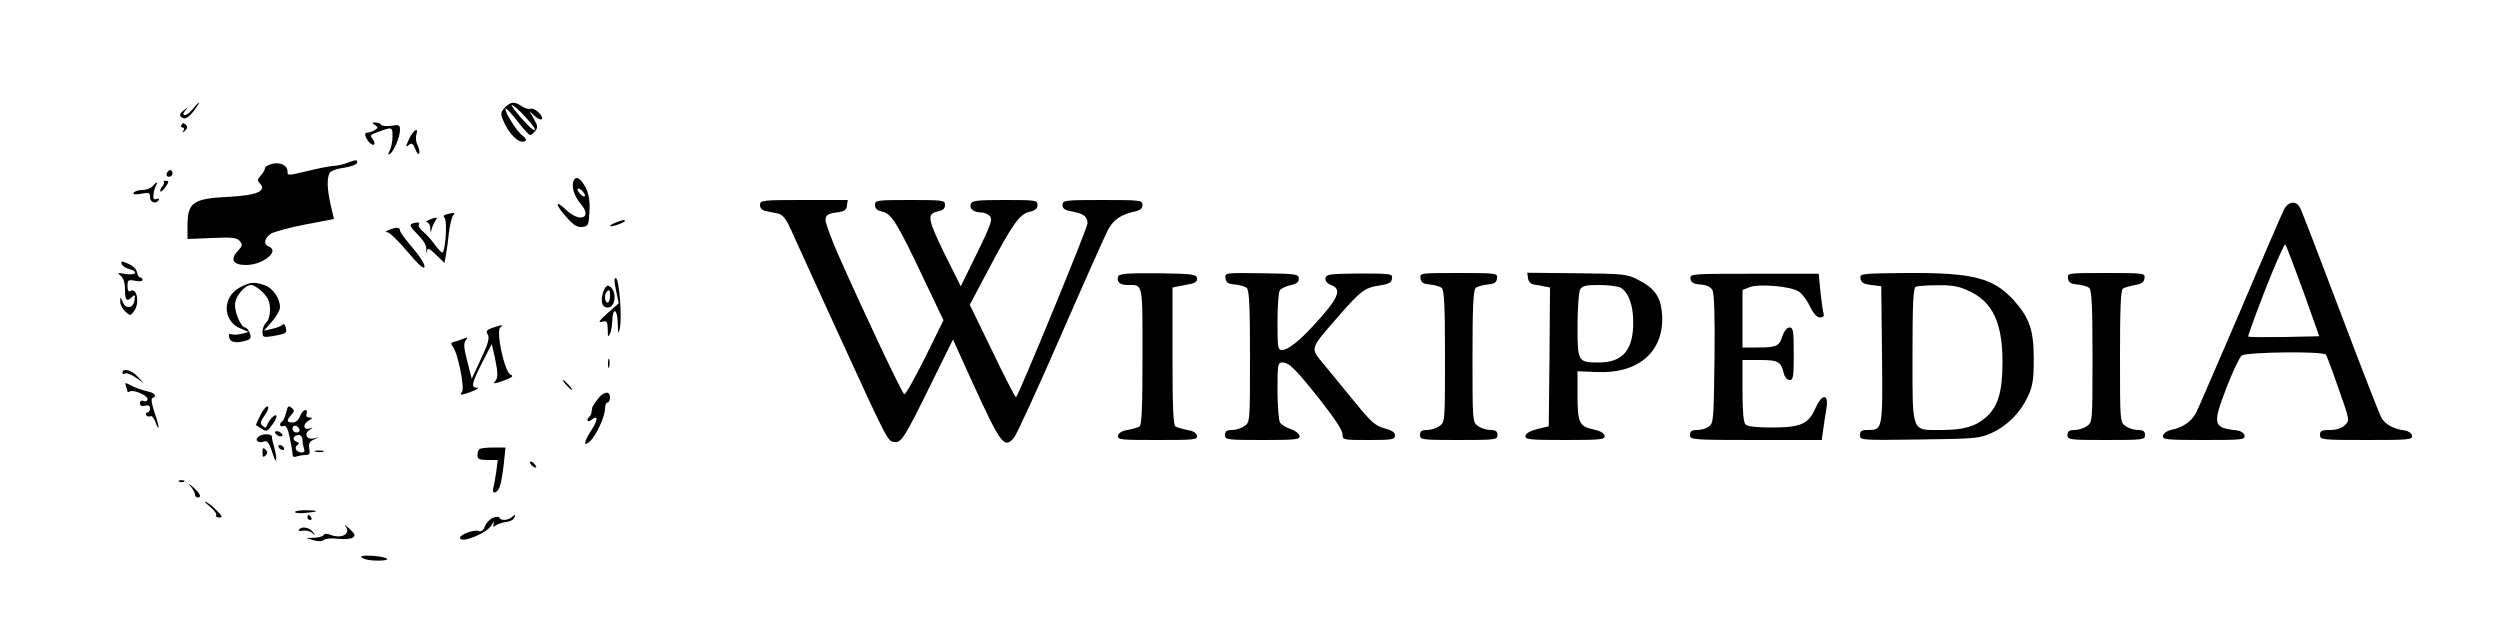 <?xml version="1.0" standalone="no"?>
<!DOCTYPE svg PUBLIC "-//W3C//DTD SVG 20010904//EN"
 "http://www.w3.org/TR/2001/REC-SVG-20010904/DTD/svg10.dtd">
<svg version="1.0" xmlns="http://www.w3.org/2000/svg"
 width="1000pt" height="256pt" viewBox="0 0 1000 256"
 preserveAspectRatio="xMidYMid meet">

<g transform="translate(0,256) scale(0.1,-0.1)"
fill="#000000" stroke="none">
<path d="M772 2125 c-11 -14 -25 -25 -32 -25 -9 0 -9 4 1 18 13 15 12 16 -3 3
-22 -16 -23 -27 -4 -34 9 -4 25 8 41 29 14 19 24 34 21 34 -2 0 -13 -11 -24
-25z"/>
<path d="M2020 2130 c-16 -16 -18 -25 -10 -45 23 -60 68 -104 91 -89 6 4 2 12
-10 21 -23 15 -76 101 -69 109 3 2 24 -20 48 -51 23 -30 46 -55 50 -55 4 0 14
7 21 16 11 14 10 21 -5 47 l-18 32 21 -19 c12 -11 24 -16 28 -13 10 11 -29 48
-45 42 -7 -3 -23 2 -35 10 -29 20 -43 19 -67 -5z m79 -35 c39 -42 50 -61 33
-53 -15 6 -94 98 -85 98 6 0 29 -20 52 -45z"/>
<path d="M726 2061 c-4 -6 -2 -11 4 -11 6 0 8 -6 4 -12 -6 -10 -4 -10 7 0 9 9
10 15 2 23 -8 8 -13 8 -17 0z"/>
<path d="M1500 2060 c13 -9 13 -11 0 -20 -8 -5 -21 -10 -27 -10 -17 0 -16 -12
1 -36 8 -10 18 -16 22 -12 4 4 1 14 -6 23 -10 12 -8 16 11 23 69 26 69 26 69
-13 0 -20 -5 -46 -11 -57 -8 -16 -8 -19 1 -13 16 10 40 68 40 96 0 19 -4 21
-35 16 -19 -3 -37 -1 -40 4 -4 5 -14 9 -23 9 -15 0 -15 -2 -2 -10z"/>
<path d="M1636 2003 c-14 -30 -15 -34 -2 -24 13 11 17 9 27 -15 6 -16 13 -24
16 -17 2 7 -1 21 -7 33 -6 11 -8 30 -5 40 11 34 -11 22 -29 -17z"/>
<path d="M1390 1909 c-13 -6 -40 -12 -60 -13 -19 -2 -64 -11 -100 -20 -80 -19
-80 -19 -80 -2 0 24 -27 38 -60 31 -16 -4 -30 -12 -30 -18 0 -6 -8 -19 -17
-29 -13 -14 -14 -21 -5 -30 31 -31 -8 -49 -118 -55 -149 -7 -170 -21 -170
-118 l0 -51 98 4 c82 4 100 1 111 -12 12 -14 11 -20 -8 -40 -32 -34 -19 -56
33 -56 68 0 137 56 91 74 -22 8 -18 33 8 51 13 8 75 25 138 37 l115 22 -13 55
c-15 66 -16 110 -4 130 5 8 31 17 57 20 26 4 49 12 52 19 4 14 -4 14 -38 1z"/>
<path d="M667 1867 c-3 -8 1 -14 9 -14 8 0 14 6 14 14 0 7 -4 13 -9 13 -5 0
-11 -6 -14 -13z"/>
<path d="M2294 1836 c-9 -24 3 -61 30 -93 47 -56 -6 -75 -61 -21 -45 43 -42
18 4 -32 27 -31 43 -40 62 -38 24 3 26 7 29 63 2 42 -3 70 -15 94 -20 39 -40
50 -49 27z m46 -58 c0 -6 -7 -5 -15 2 -8 7 -15 17 -15 22 0 6 7 5 15 -2 8 -7
15 -17 15 -22z"/>
<path d="M655 1832 c3 -3 0 -11 -7 -19 -6 -7 -9 -16 -6 -19 3 -2 12 6 21 19
13 20 13 24 1 24 -8 0 -12 -3 -9 -5z"/>
<path d="M610 1815 c-7 -8 -25 -15 -41 -15 -15 0 -31 -5 -34 -11 -5 -7 5 -8
29 -4 32 6 36 5 36 -14 0 -21 24 -29 35 -11 3 5 0 7 -9 4 -11 -4 -14 1 -12 18
1 13 6 29 10 36 10 17 1 15 -14 -3z"/>
<path d="M3040 1740 c0 -12 8 -21 23 -24 12 -3 33 -7 48 -10 19 -4 32 -19 52
-63 14 -32 98 -215 186 -408 204 -445 201 -439 228 -443 28 -4 40 14 149 236
l86 174 77 -170 c114 -249 128 -269 167 -223 9 10 93 192 185 403 92 211 178
403 190 427 23 43 52 63 112 76 18 4 27 12 27 25 0 19 -7 20 -160 20 -152 0
-160 -1 -160 -20 0 -14 9 -21 38 -26 46 -8 62 -20 62 -48 0 -18 -273 -682
-286 -695 -2 -2 -45 80 -94 183 l-91 187 76 143 c95 180 124 221 164 229 22 5
31 12 31 27 0 19 -6 20 -130 20 -111 0 -132 -2 -137 -16 -7 -18 12 -34 43 -34
12 0 27 -7 34 -15 11 -13 2 -37 -52 -148 l-65 -132 -62 124 c-70 143 -75 166
-31 175 21 4 30 11 30 26 0 19 -6 20 -140 20 -134 0 -140 -1 -140 -20 0 -15 9
-22 30 -27 36 -7 60 -46 171 -281 l73 -153 -74 -150 c-41 -82 -78 -148 -83
-146 -8 2 -165 334 -263 556 -30 68 -54 133 -52 145 2 16 12 22 43 26 32 4 41
9 43 28 l3 22 -175 0 c-169 0 -176 -1 -176 -20z"/>
<path d="M9136 1722 c-8 -16 -87 -198 -175 -406 -89 -207 -168 -390 -176 -406
-18 -35 -53 -60 -98 -69 -19 -4 -33 -14 -35 -24 -3 -15 11 -17 163 -17 153 0
166 1 163 18 -2 10 -14 18 -28 20 -98 11 -101 22 -45 169 25 65 53 124 62 131
20 14 328 18 337 3 3 -4 26 -65 50 -135 45 -126 45 -127 26 -146 -13 -13 -34
-20 -60 -20 -33 0 -40 -3 -40 -20 0 -19 7 -20 186 -20 171 0 185 1 182 18 -2
9 -14 18 -28 20 -47 6 -81 25 -96 54 -8 16 -82 206 -164 423 -82 216 -153 403
-160 414 -15 30 -47 26 -64 -7z m77 -327 l64 -180 -140 -3 c-77 -1 -142 -1
-144 2 -2 2 29 87 69 190 40 102 76 182 79 178 4 -4 36 -88 72 -187z"/>
<path d="M1787 1703 c-13 -3 -15 -8 -8 -16 11 -14 2 -137 -10 -137 -4 0 -18
15 -31 33 -12 17 -33 40 -45 50 -13 10 -21 23 -18 28 7 10 -6 12 -28 4 -10 -4
-4 -16 24 -43 26 -27 36 -45 34 -62 -1 -14 0 -17 2 -6 4 16 8 15 38 -14 l33
-32 5 29 c3 15 9 55 12 88 4 33 12 66 17 73 11 12 7 13 -25 5z"/>
<path d="M1715 1680 c-11 -5 -14 -9 -7 -9 6 -1 13 -11 13 -23 1 -21 2 -21 6
-3 3 11 10 26 15 33 12 14 2 15 -27 2z"/>
<path d="M2463 1670 c-34 -14 -28 -21 7 -9 17 6 30 13 30 15 0 6 -12 4 -37 -6z"/>
<path d="M1555 1640 c-14 -6 -15 -9 -5 -9 9 -1 45 -36 80 -78 45 -53 66 -72
68 -60 2 9 -19 43 -47 75 -28 32 -51 64 -51 70 0 14 -16 14 -45 2z"/>
<path d="M487 1504 c3 -8 16 -17 29 -20 40 -10 28 -27 -13 -20 -34 6 -36 5
-20 -7 11 -10 17 -28 17 -56 0 -43 7 -50 29 -28 10 10 12 7 9 -13 -4 -33 -35
-39 -47 -8 -9 22 -10 22 -10 2 -1 -11 8 -29 20 -40 20 -18 21 -18 35 1 24 32
12 97 -15 81 -7 -5 -11 3 -11 20 0 24 3 26 30 21 17 -4 30 -2 30 3 0 6 -4 10
-9 10 -5 0 -11 9 -13 21 -2 12 -16 26 -35 34 -27 12 -31 11 -26 -1z"/>
<path d="M4473 1455 c-8 -22 6 -35 37 -35 63 0 60 14 60 -285 0 -204 -3 -276
-12 -281 -7 -4 -28 -10 -48 -14 -22 -3 -36 -12 -38 -23 -3 -16 10 -17 158 -17
148 0 161 1 158 17 -2 11 -16 20 -38 23 -20 4 -41 10 -48 14 -9 5 -12 77 -12
281 l0 275 25 5 c14 3 37 7 51 10 17 4 24 11 22 23 -3 15 -20 17 -156 19 -122
1 -154 -2 -159 -12z"/>
<path d="M4902 1447 c2 -17 11 -23 38 -25 19 -2 41 -8 47 -14 10 -8 13 -75 13
-274 0 -260 0 -263 -22 -278 -12 -9 -35 -16 -50 -16 -21 0 -28 -5 -28 -20 0
-19 7 -20 151 -20 135 0 150 2 147 17 -2 9 -18 21 -36 27 -18 6 -37 18 -42 26
-5 8 -10 66 -10 128 0 103 1 112 19 112 27 0 50 -22 151 -149 56 -71 90 -122
90 -137 0 -24 1 -24 105 -24 94 0 105 2 105 18 0 13 -13 21 -43 29 -36 10 -53
25 -118 105 -42 51 -98 119 -123 150 -56 67 -58 60 51 185 95 110 113 123 171
131 37 6 48 11 50 28 3 19 -2 20 -130 20 -118 -1 -133 -3 -136 -18 -2 -12 6
-21 22 -28 46 -17 31 -53 -72 -164 -56 -61 -101 -96 -123 -96 -18 0 -19 8 -19
113 0 61 4 118 9 125 5 8 24 17 42 21 25 5 34 12 34 26 0 19 -8 20 -148 22
-147 2 -148 2 -145 -20z"/>
<path d="M5682 1447 c2 -17 11 -23 38 -25 19 -2 41 -8 47 -14 10 -8 13 -75 13
-274 0 -260 0 -263 -22 -278 -12 -9 -35 -16 -50 -16 -21 0 -28 -5 -28 -20 0
-19 7 -20 155 -20 148 0 155 1 155 20 0 15 -7 20 -28 20 -15 0 -38 7 -50 16
-22 15 -22 18 -22 278 0 199 3 266 13 274 6 6 28 12 47 14 27 2 36 8 38 24 3
21 1 22 -153 22 -154 0 -156 0 -153 -21z"/>
<path d="M6112 1447 c2 -13 11 -23 23 -25 11 -1 30 -5 43 -8 l22 -4 -2 -278
-3 -277 -45 -11 c-28 -7 -46 -17 -48 -27 -3 -15 13 -17 158 -17 147 0 161 2
158 17 -2 11 -18 20 -43 25 -58 12 -65 27 -65 138 l0 95 74 -3 c172 -9 276 84
264 235 -6 66 -29 100 -94 133 -46 24 -57 25 -247 27 l-198 2 3 -22z m369 -37
c33 -18 52 -70 52 -140 0 -111 -43 -160 -138 -160 -83 0 -85 3 -85 146 0 69 5
134 10 145 9 16 22 19 76 19 36 0 74 -5 85 -10z"/>
<path d="M6762 1445 c2 -15 12 -21 40 -23 25 -2 41 -10 48 -23 7 -13 10 -110
8 -275 -3 -240 -4 -257 -22 -270 -11 -8 -32 -14 -48 -14 -21 0 -28 -5 -28 -20
0 -19 7 -20 264 -20 l263 0 6 43 c3 23 9 61 13 85 9 59 -18 58 -45 -2 -27 -62
-58 -76 -174 -76 -59 0 -97 4 -105 12 -8 8 -12 53 -12 135 l0 123 69 0 c73 0
85 -6 96 -53 4 -16 14 -27 24 -27 14 0 16 14 16 105 0 91 -2 105 -17 105 -10
0 -21 -13 -28 -34 -13 -41 -24 -46 -101 -46 l-59 0 0 115 0 115 28 11 c36 15
166 4 197 -17 13 -8 34 -36 45 -60 14 -29 28 -44 41 -44 10 0 16 5 14 13 -3 6
-8 46 -13 87 l-7 75 -258 0 c-252 0 -258 0 -255 -20z"/>
<path d="M7442 1446 c2 -16 12 -22 43 -26 l40 -5 3 -275 c3 -303 3 -300 -60
-300 -22 0 -28 -5 -28 -21 0 -20 3 -20 238 -17 223 3 240 4 288 26 64 29 116
82 146 147 19 41 23 67 23 150 0 115 -17 164 -81 235 -81 89 -164 110 -432
108 -179 -2 -183 -2 -180 -22z m434 -50 c95 -44 134 -127 134 -285 0 -118 -18
-178 -66 -220 -42 -37 -90 -51 -179 -51 -121 0 -115 -16 -115 300 0 205 3 270
13 273 6 3 46 6 87 6 59 1 86 -4 126 -23z"/>
<path d="M8272 1447 c2 -17 11 -23 38 -25 19 -2 41 -8 47 -14 10 -8 13 -75 13
-274 0 -260 0 -263 -22 -278 -12 -9 -35 -16 -50 -16 -21 0 -28 -5 -28 -20 0
-19 7 -20 155 -20 148 0 155 1 155 20 0 15 -7 20 -28 20 -15 0 -38 7 -50 16
-22 15 -22 18 -22 279 0 196 3 266 12 271 7 4 28 10 48 14 26 4 36 11 38 27 3
20 0 21 -153 21 -154 0 -156 0 -153 -21z"/>
<path d="M2464 1399 l11 -52 -45 -40 c-34 -30 -39 -39 -22 -34 20 5 22 1 23
-31 0 -30 2 -33 9 -17 5 11 9 34 9 52 2 56 21 48 22 -9 1 -44 2 -48 8 -23 10
42 -2 198 -15 202 -8 3 -8 -11 0 -48z"/>
<path d="M959 1410 c-71 -38 -69 -134 3 -164 l33 -14 -27 -7 c-16 -4 -34 -5
-42 -2 -10 4 -12 0 -9 -14 5 -19 28 -23 69 -11 17 6 20 11 13 30 -5 12 -13 22
-18 22 -16 0 -41 55 -41 90 0 34 38 80 65 80 9 0 30 -13 46 -29 22 -23 29 -39
29 -69 0 -23 -6 -45 -15 -52 -8 -7 -15 -23 -15 -37 0 -22 3 -23 38 -18 57 10
61 12 55 35 -3 12 -9 17 -12 12 -3 -5 -22 -13 -41 -17 l-34 -8 32 37 c18 20
32 46 32 57 0 36 -28 76 -61 88 -43 15 -58 13 -100 -9z"/>
<path d="M2413 1393 c-12 -38 -6 -63 18 -63 35 0 37 76 2 87 -6 2 -15 -9 -20
-24z m27 -18 c0 -14 -4 -25 -10 -25 -11 0 -14 33 -3 43 11 11 13 8 13 -18z"/>
<path d="M1968 1248 c-22 -8 -25 -13 -17 -26 8 -13 2 -36 -27 -97 l-37 -80
-18 70 c-14 54 -15 72 -6 84 10 12 9 13 -8 7 -11 -5 -28 -11 -38 -13 -14 -4
-15 -8 -6 -19 20 -24 49 -167 37 -181 -13 -16 -3 -15 42 2 19 7 27 14 18 14
-25 1 -22 16 21 101 l38 74 12 -52 c14 -67 14 -85 -1 -100 -8 -8 6 -6 35 5 36
13 43 19 30 24 -25 9 -61 178 -41 190 17 11 0 10 -34 -3z"/>
<path d="M2432 1105 c0 -16 2 -22 5 -12 2 9 2 23 0 30 -3 6 -5 -1 -5 -18z"/>
<path d="M490 1069 c0 -5 5 -7 11 -3 6 3 25 -4 42 -16 l32 -23 -24 26 c-24 27
-61 37 -61 16z"/>
<path d="M2265 1020 c10 -11 20 -20 23 -20 3 0 -3 9 -13 20 -10 11 -20 20 -23
20 -3 0 3 -9 13 -20z"/>
<path d="M504 1015 c3 -9 6 -19 6 -21 0 -3 4 -3 9 0 14 9 71 -15 71 -30 0 -8
-6 -11 -15 -8 -9 4 -15 0 -15 -9 0 -10 7 -13 20 -10 14 4 20 0 20 -11 0 -9 -5
-16 -11 -16 -5 0 -7 -5 -4 -10 4 -6 11 -8 16 -5 5 4 13 -5 19 -19 19 -51 19
-25 -1 31 -12 36 -16 59 -9 61 20 7 9 21 -22 27 -18 4 -46 14 -62 22 -26 14
-28 14 -22 -2z"/>
<path d="M2391 964 c-12 -15 -22 -31 -22 -35 -1 -5 -2 -13 -3 -18 0 -5 -4 -13
-8 -17 -15 -14 -8 -26 7 -14 28 23 28 1 1 -40 -31 -47 -34 -71 -6 -45 25 23
60 99 60 131 0 13 5 24 10 24 6 0 10 9 10 20 0 28 -25 25 -49 -6z"/>
<path d="M1042 900 l-19 -40 22 -14 c21 -14 24 -13 44 15 13 17 20 34 16 37
-6 7 -30 -19 -38 -42 -3 -8 -8 -8 -17 1 -10 9 -8 18 9 42 12 16 17 32 12 35
-5 3 -18 -12 -29 -34z"/>
<path d="M1145 911 c-4 -17 -11 -33 -16 -36 -14 -10 -10 -25 5 -19 10 4 17 -9
25 -46 6 -28 11 -58 11 -67 0 -10 6 -13 16 -9 9 3 25 6 36 6 16 0 19 5 15 26
-3 19 1 28 17 35 l21 10 -22 -5 c-27 -5 -38 20 -15 34 16 11 16 11 0 6 -25 -7
-28 17 -4 31 17 10 18 12 4 13 -11 0 -15 5 -12 15 4 8 1 15 -5 15 -6 0 -16
-11 -21 -25 -6 -15 -17 -25 -30 -25 -24 0 -25 8 -5 30 13 15 14 19 1 29 -12
10 -15 7 -21 -18z m53 -69 c2 -7 -3 -12 -12 -12 -9 0 -16 7 -16 16 0 17 22 14
28 -4z m12 -41 c0 -11 3 -26 6 -35 4 -10 1 -16 -9 -16 -21 0 -33 20 -17 30 8
5 7 9 -5 14 -19 7 -11 26 11 26 8 0 14 -9 14 -19z"/>
<path d="M1100 831 c0 -5 7 -11 15 -15 8 -3 15 -1 15 3 0 5 -7 11 -15 15 -8 3
-15 1 -15 -3z"/>
<path d="M1036 815 c-20 -15 -5 -30 20 -21 14 5 22 -7 38 -58 12 -37 15 -9 4
30 -6 21 -11 42 -10 45 3 14 -35 16 -52 4z"/>
<path d="M1115 770 c3 -5 11 -10 16 -10 6 0 7 5 4 10 -3 6 -11 10 -16 10 -6 0
-7 -4 -4 -10z"/>
<path d="M1050 750 c0 -19 3 -21 12 -12 9 9 9 15 0 24 -9 9 -12 7 -12 -12z"/>
<path d="M1917 763 c-4 -3 -7 -15 -7 -25 0 -14 8 -18 41 -18 l40 0 -6 -47 c-4
-27 -9 -56 -12 -65 -7 -27 16 -22 26 5 5 13 12 53 16 90 l7 67 -49 0 c-27 0
-53 -3 -56 -7z"/>
<path d="M1263 753 c9 -2 23 -2 30 0 6 3 -1 5 -18 5 -16 0 -22 -2 -12 -5z"/>
<path d="M2120 711 c0 -10 19 -25 25 -20 1 2 -3 10 -11 17 -8 7 -14 8 -14 3z"/>
<path d="M718 633 c7 -3 16 -2 19 1 4 3 -2 6 -13 5 -11 0 -14 -3 -6 -6z"/>
<path d="M763 614 c9 -11 17 -26 17 -32 0 -7 5 -12 10 -12 18 0 11 16 -17 41
-20 17 -23 18 -10 3z"/>
<path d="M838 535 c18 -15 30 -31 27 -36 -4 -5 2 -9 11 -9 15 0 14 4 -7 26
-13 14 -33 30 -44 36 -11 5 -5 -2 13 -17z"/>
<path d="M1180 512 c0 -4 17 -6 38 -4 58 5 62 10 10 11 -27 1 -48 -3 -48 -7z"/>
<path d="M1230 490 c0 -5 5 -10 11 -10 5 0 7 5 4 10 -3 6 -8 10 -11 10 -2 0
-4 -4 -4 -10z"/>
<path d="M1972 489 c-12 -5 -27 -20 -32 -34 -6 -16 -14 -23 -25 -19 -18 7 -75
-14 -75 -27 0 -25 107 17 126 50 8 14 13 17 9 7 -4 -14 -2 -16 7 -8 7 5 26 12
42 14 16 1 31 10 34 18 4 12 2 13 -9 3 -15 -15 -46 -17 -51 -4 -2 5 -13 5 -26
0z"/>
<path d="M1380 458 c26 -31 -10 -55 -56 -38 -14 6 -26 6 -29 0 -4 -6 -21 -10
-38 -11 l-32 -1 29 -9 c18 -5 34 -5 41 1 7 6 32 8 56 5 24 -3 51 -1 59 4 13 9
11 14 -12 36 -16 14 -23 20 -18 13z"/>
<path d="M1196 441 c-4 -5 3 -7 14 -4 11 3 28 -1 38 -8 15 -13 16 -12 3 4 -14
18 -46 23 -55 8z"/>
<path d="M1446 331 c10 -10 43 -15 83 -13 41 3 14 15 -41 19 -32 2 -48 -1 -42
-6z"/>
</g>
</svg>

